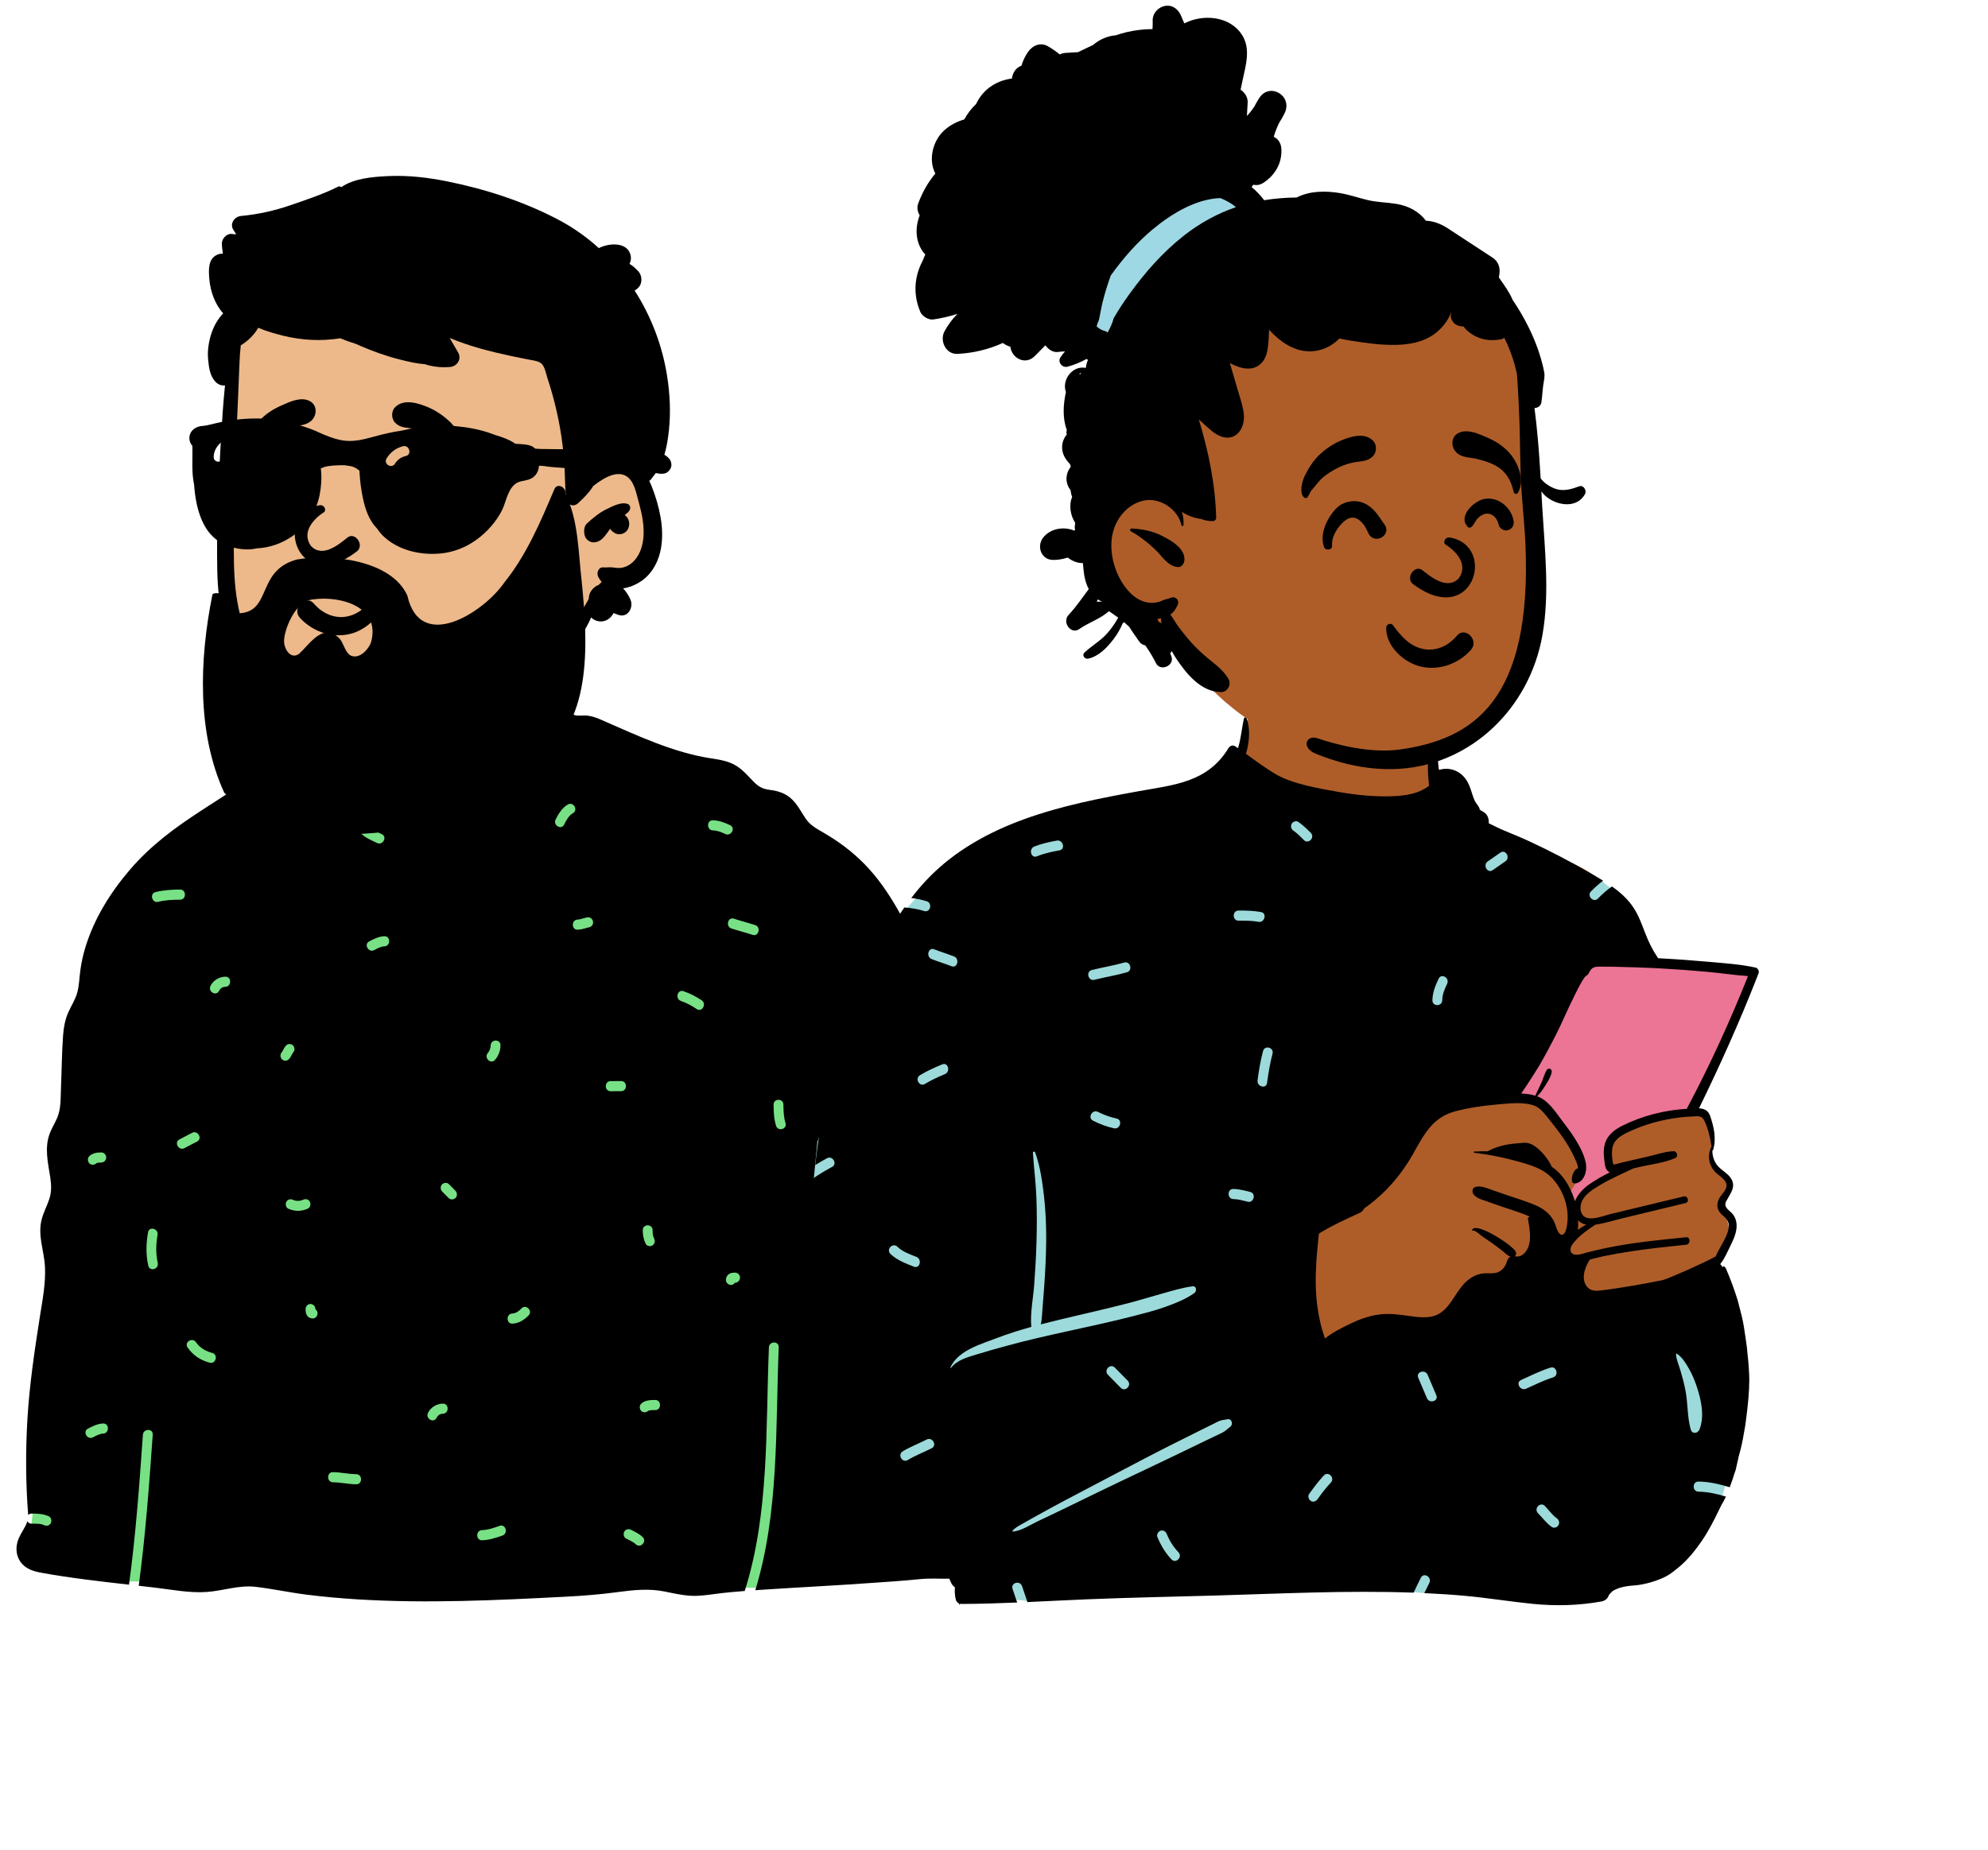 <svg width="490" height="456" viewBox="0 0 490 456" fill="none" xmlns="http://www.w3.org/2000/svg">
<path fill-rule="evenodd" clip-rule="evenodd" d="M72.09 188.64C77.672 184.396 80.407 177.494 82.493 176.307C84.028 175.435 83.958 169.487 87.031 167.36C91.155 164.506 104.344 162.313 109.145 161.887C113.754 161.478 121.779 162.214 126.117 163.922C133.351 166.77 136.267 172.279 139.494 179.38C139.494 179.38 68.255 191.555 72.09 188.64Z" fill="#EDB98A"/>
<path fill-rule="evenodd" clip-rule="evenodd" d="M176.776 192.825L62.752 193.617L23.536 230.033L7.073 382.065L32.045 389.879L186.015 391.458L233.999 377.131L236.264 271.368L176.776 192.825Z" fill="#78E185"/>
<path fill-rule="evenodd" clip-rule="evenodd" d="M22.914 354.357C23.706 353.943 24.53 353.471 25.437 353.432C26.995 353.365 26.98 350.87 25.42 350.937C24.06 350.996 22.869 351.588 21.676 352.211C20.284 352.939 21.528 355.082 22.914 354.357ZM24.956 284.114C23.893 284.122 22.822 284.268 22.011 285.039C21.529 285.497 21.573 286.346 22.023 286.803C22.505 287.291 23.257 287.248 23.737 286.791C23.581 286.94 23.736 286.792 23.793 286.759C23.806 286.752 23.814 286.746 23.818 286.743C23.83 286.74 23.842 286.737 23.861 286.732C23.988 286.698 24.113 286.665 24.241 286.64C24.243 286.647 24.511 286.62 24.574 286.617C24.707 286.611 24.84 286.61 24.973 286.609C25.631 286.604 26.181 286.03 26.176 285.353C26.172 284.679 25.611 284.109 24.956 284.114ZM36.546 312.02C36.904 313.585 39.236 312.901 38.879 311.34C38.359 309.071 38.435 306.742 38.831 304.459C39.103 302.885 36.763 302.234 36.489 303.812C36.014 306.551 35.923 309.297 36.546 312.02ZM38.985 222.335C40.786 221.881 42.572 221.817 44.418 221.803C45.98 221.792 45.96 219.297 44.401 219.308C42.341 219.323 40.332 219.428 38.324 219.934C36.807 220.316 37.471 222.716 38.985 222.335ZM45.455 283.063C46.498 282.517 47.542 281.97 48.585 281.424C49.977 280.696 48.733 278.553 47.346 279.278L44.217 280.917C42.825 281.646 44.069 283.788 45.455 283.063ZM46.232 332.191C47.574 334.152 49.449 335.363 51.694 335.959C53.209 336.362 53.832 333.95 52.322 333.549C50.717 333.123 49.288 332.337 48.316 330.917C47.423 329.611 45.332 330.875 46.232 332.191ZM53.997 244.292C54.351 243.599 54.89 243.303 55.561 243.283C57.121 243.235 57.104 240.74 55.544 240.788C54.014 240.834 52.617 241.635 51.895 243.048C51.169 244.47 53.271 245.714 53.997 244.292ZM69.488 261.144C69.925 261.628 70.768 261.61 71.201 261.132C71.467 260.839 71.689 260.513 71.864 260.156C71.93 260.021 71.993 259.883 72.066 259.751C72.098 259.692 72.135 259.634 72.172 259.578C72.184 259.566 72.211 259.538 72.238 259.508C72.7 258.998 72.683 258.25 72.225 257.744C71.787 257.26 70.945 257.278 70.511 257.756C70.246 258.048 70.023 258.374 69.849 258.732C69.783 258.867 69.72 259.005 69.647 259.137C69.614 259.196 69.578 259.254 69.541 259.31C69.528 259.322 69.502 259.35 69.475 259.38C69.013 259.89 69.03 260.638 69.488 261.144ZM71.036 297.975C72.62 298.707 74.351 298.695 75.924 297.941C76.52 297.655 76.655 296.766 76.347 296.231C75.989 295.612 75.278 295.511 74.686 295.795C73.972 296.137 72.961 296.144 72.244 295.812C71.645 295.535 70.942 295.64 70.589 296.271C70.286 296.813 70.439 297.699 71.036 297.975ZM75.522 324.021C75.798 324.68 76.386 325.027 77.071 325.049C77.75 325.071 78.25 324.448 78.274 323.794C78.29 323.371 78.065 323.011 77.744 322.789C77.744 322.766 77.743 322.743 77.743 322.719C77.738 322.02 77.18 321.506 76.522 321.48C75.868 321.455 75.314 322.084 75.319 322.736C75.323 323.177 75.352 323.613 75.522 324.021ZM82.064 365.434C83.998 365.453 85.891 365.914 87.826 365.933C89.389 365.948 89.367 363.453 87.808 363.438C85.874 363.419 83.981 362.958 82.046 362.939C80.483 362.924 80.505 365.419 82.064 365.434ZM88.996 205.499C90.136 206.602 91.538 207.139 92.922 207.823C94.324 208.516 95.537 206.355 94.131 205.66C92.958 205.081 91.662 204.656 90.697 203.724C89.56 202.623 87.856 204.398 88.996 205.499ZM92.235 234.235C93.026 233.821 93.851 233.349 94.758 233.31C96.316 233.243 96.3 230.748 94.74 230.815C93.38 230.873 92.19 231.466 90.997 232.089C89.604 232.817 90.848 234.959 92.235 234.235ZM107.606 349.549C107.96 348.855 108.499 348.559 109.17 348.539C110.73 348.492 110.713 345.997 109.153 346.044C107.623 346.091 106.226 346.891 105.504 348.304C104.779 349.726 106.88 350.97 107.606 349.549ZM112.276 295.338C112.755 294.879 112.715 294.032 112.263 293.574C111.736 293.038 111.209 292.503 110.681 291.968C110.199 291.478 109.448 291.519 108.968 291.98C108.489 292.439 108.528 293.285 108.98 293.744C109.508 294.279 110.034 294.814 110.562 295.349C111.044 295.839 111.795 295.798 112.276 295.338ZM118.811 379.73C120.559 379.675 122.195 379.148 123.837 378.572C125.309 378.057 124.656 375.652 123.176 376.171C121.748 376.671 120.315 377.188 118.794 377.235C117.234 377.283 117.251 379.778 118.811 379.73ZM126.293 326.324C127.873 326.268 129.177 325.431 130.277 324.314C131.39 323.185 129.662 321.434 128.551 322.562C127.922 323.201 127.194 323.797 126.276 323.829C124.717 323.885 124.733 326.38 126.293 326.324ZM120.94 257.749C120.926 258.413 120.658 259.127 120.261 259.566C119.198 260.741 120.922 262.495 121.987 261.318C122.865 260.347 123.336 259.052 123.364 257.732C123.398 256.123 120.974 256.147 120.94 257.749ZM139.05 203.283C139.55 202.257 140.206 201.053 141.213 200.482C142.581 199.705 141.341 197.56 139.975 198.336C138.606 199.113 137.633 200.633 136.948 202.038C136.249 203.471 138.35 204.718 139.05 203.283ZM142.372 229.207C142.934 229.186 143.491 229.083 144.033 228.928C144.264 228.862 144.492 228.786 144.724 228.719C144.823 228.691 145.245 228.634 144.986 228.65C145.642 228.609 146.194 228.099 146.189 227.394C146.184 226.745 145.623 226.114 144.968 226.155C144.069 226.211 143.254 226.679 142.355 226.712C140.796 226.768 140.812 229.263 142.372 229.207ZM150.502 269.03L153.119 269.012C154.681 269.001 154.661 266.506 153.102 266.517L150.484 266.535C148.922 266.546 148.942 269.041 150.502 269.03ZM154.321 379.312C155.117 379.716 156.056 380.097 156.703 380.718C157.844 381.813 159.548 380.039 158.405 378.942C157.58 378.151 156.53 377.656 155.529 377.15C154.939 376.852 154.218 376.993 153.874 377.609C153.563 378.166 153.733 379.015 154.321 379.312ZM159.951 347.749C160.052 347.719 160.159 347.698 160.262 347.683C160.673 347.623 161.105 347.64 161.518 347.637C163.081 347.625 163.061 345.13 161.501 345.142C160.272 345.151 158.993 345.178 158.033 346.07C157.545 346.523 157.599 347.381 158.045 347.834C158.53 348.327 159.274 348.274 159.759 347.822C159.708 347.87 159.884 347.769 159.951 347.749ZM161.224 305.342C160.867 304.597 160.858 304.11 160.852 303.28C160.839 301.672 158.416 301.691 158.428 303.297C158.437 304.502 158.618 305.528 159.14 306.616C159.431 307.223 160.272 307.376 160.801 307.052C161.394 306.69 161.513 305.946 161.224 305.342ZM167.826 246.77C169.235 247.252 170.494 247.94 171.738 248.773C173.051 249.651 174.249 247.481 172.947 246.61C171.527 245.66 170.061 244.91 168.453 244.359C166.967 243.851 166.353 246.266 167.826 246.77ZM175.709 204.724C176.753 204.746 177.834 205.151 178.768 205.61C180.172 206.3 181.384 204.139 179.976 203.447C178.642 202.792 177.184 202.261 175.691 202.229C174.128 202.194 174.152 204.69 175.709 204.724ZM180.152 316.789C180.563 316.805 180.912 316.574 181.128 316.243C181.15 316.243 181.173 316.243 181.195 316.242C181.874 316.237 182.373 315.663 182.398 314.986C182.423 314.313 181.812 313.743 181.178 313.747C180.75 313.751 180.326 313.781 179.929 313.956C179.289 314.239 178.952 314.844 178.931 315.549C178.91 316.248 179.516 316.764 180.152 316.789ZM185.513 230.479C187.005 230.97 187.62 228.555 186.14 228.069C184.404 227.498 182.63 227.059 180.894 226.489C179.402 225.998 178.787 228.413 180.266 228.899C182.002 229.47 183.776 229.908 185.513 230.479ZM191.275 277.532C191.748 279.06 194.082 278.386 193.608 276.853C193.151 275.372 193.108 273.879 193.096 272.337C193.084 270.729 190.661 270.749 190.673 272.354C190.686 274.109 190.755 275.847 191.275 277.532ZM207.872 333.822C207.964 334.442 208.446 334.886 209.073 334.911C209.711 334.936 210.303 334.308 210.276 333.655C210.223 332.4 209.221 331.383 208.001 331.346C207.322 331.325 206.822 331.946 206.798 332.602C206.774 333.239 207.295 333.733 207.872 333.822ZM215.574 262.067C216.858 262.498 218.229 262.907 219.24 263.876C220.382 264.971 222.086 263.197 220.942 262.1C219.609 260.823 217.902 260.228 216.202 259.657C214.713 259.157 214.099 261.571 215.574 262.067ZM221.469 310.495C221.825 311.111 222.539 311.218 223.13 310.931C223.922 310.545 224.8 310.551 225.657 310.544C227.219 310.532 227.199 308.037 225.639 308.049C224.317 308.06 223.098 308.197 221.891 308.785C221.297 309.074 221.158 309.957 221.469 310.495ZM225.018 369.291C225.697 369.312 226.197 368.691 226.221 368.036C226.244 367.398 225.724 366.904 225.147 366.815C225.054 366.195 224.572 365.75 223.946 365.726C223.308 365.701 222.715 366.329 222.743 366.982C222.796 368.237 223.797 369.254 225.018 369.291ZM4.276 380.258C4.677 378.73 5.611 377.492 6.313 376.115C6.549 375.651 6.63 375.362 6.757 375.023C6.935 375.384 7.278 375.654 7.791 375.65C8.775 375.644 9.926 375.571 10.847 375.998C11.446 376.275 12.149 376.17 12.502 375.539C12.805 374.996 12.652 374.112 12.055 373.835C10.697 373.206 9.242 373.146 7.774 373.155C7.411 373.158 7.138 373.297 6.945 373.505C6.329 365.6 6.288 357.686 6.764 349.767C7.271 341.306 8.517 333.007 9.822 324.649C10.454 320.597 11.283 316.502 11.088 312.381C10.893 308.287 9.161 304.482 10.341 300.366C10.814 298.716 11.634 297.201 12.162 295.569C12.728 293.813 12.665 292.082 12.389 290.269C11.821 286.577 10.896 282.932 12.31 279.313C12.935 277.709 13.955 276.274 14.44 274.617C15.044 272.558 14.943 270.285 15.032 268.154C15.211 263.855 15.235 259.529 15.551 255.239C15.692 253.317 16.016 251.493 16.77 249.726C17.495 248.024 18.577 246.473 19.053 244.67C19.525 242.895 19.555 241.027 19.802 239.213C20.062 237.296 20.476 235.407 21.039 233.563C23.213 226.424 27.243 219.997 32.019 214.415C37.095 208.482 43.181 203.999 49.645 199.815C53.044 197.616 56.442 195.416 59.839 193.216C59.914 193.624 60.17 193.997 60.657 194.161C61.941 194.592 63.312 195.001 64.323 195.97C65.465 197.064 67.169 195.291 66.025 194.194C64.831 193.05 63.336 192.454 61.816 191.931C63.364 190.912 64.927 189.857 66.678 189.262C68.21 188.74 70.479 189.17 71.717 188.001C72.689 187.081 72.986 185.385 73.353 184.141C73.812 182.597 74.207 180.97 74.793 179.469C75.192 178.443 75.776 177.456 76.516 176.659C76.834 175.36 77.426 174.17 78.481 173.443C81.243 171.533 84.664 173.387 85.904 176.073C86.913 176.063 87.978 176.283 88.96 176.339C90.978 176.456 92.999 176.501 95.02 176.481C98.974 176.441 102.929 176.148 106.845 175.581C113.849 174.566 120.637 172.57 127.519 171.003C127.558 170.909 127.602 170.815 127.656 170.721C129.123 168.148 132.825 168.555 135.162 169.509C136.164 169.917 137.186 170.434 137.765 171.403C138.374 171.82 138.902 172.327 139.254 172.864C139.983 173.973 140.556 176.214 142.021 176.391C142.985 176.506 143.962 176.309 144.942 176.446C146.167 176.612 147.267 177.047 148.4 177.545C157.031 181.33 165.956 185.544 175.304 186.97C177.496 187.304 179.729 187.65 181.64 188.9C183.192 189.915 184.396 191.317 185.68 192.646C186.932 193.941 187.96 194.51 189.734 194.732C191.887 195.001 193.754 195.599 195.338 197.197C196.653 198.526 197.516 200.229 198.551 201.775C199.604 203.352 201.14 204.234 202.734 205.143C206.503 207.293 210.017 209.898 213.084 213.03C219.544 219.634 223.487 228.152 227.459 236.452C231.754 245.429 235.774 254.517 238.586 264.116C241.342 273.54 243.009 283.244 243.816 293.044C244.666 303.326 244.847 313.655 245.567 323.945C245.927 329.085 246.208 334.232 246.492 339.376C246.77 344.458 247.16 349.548 247.138 354.638C247.097 364.478 245.254 374.362 241.976 383.597C241.159 385.895 240.25 388.163 239.281 390.396C238.431 392.358 235.476 392.16 234.537 390.429C234.322 390.031 234.152 389.621 234.01 389.204C231.586 389.243 229.137 389.066 226.73 389.314C222.479 389.752 218.219 390.009 213.955 390.31C205.518 390.908 197.065 391.326 188.624 391.88C187.806 391.934 186.987 391.988 186.168 392.044C192.052 372.831 191.128 352.11 191.941 332.166C192.007 330.558 189.583 330.584 189.518 332.183C188.701 352.213 189.659 372.986 183.563 392.232C181.147 392.417 178.734 392.639 176.331 392.957C174.388 393.211 172.436 393.508 170.472 393.422C168.244 393.328 166.065 392.82 163.89 392.379C159.936 391.58 156.137 391.981 152.178 392.517C147.943 393.092 143.691 393.424 139.427 393.644C122.351 394.533 105.16 395.354 88.077 394.297C83.942 394.042 79.816 393.671 75.707 393.157C71.474 392.628 67.284 391.719 63.054 391.215C58.885 390.72 55.065 392.184 50.95 392.478C46.753 392.778 42.435 391.907 38.272 391.418C36.913 391.258 35.554 391.103 34.194 390.949C35.858 378.595 36.766 366.153 37.646 353.716C37.759 352.112 35.334 352.143 35.222 353.733C34.349 366.073 33.462 378.422 31.801 390.679C24.592 389.866 17.376 389.043 10.239 387.749C8.206 387.382 6.184 386.776 4.957 384.919C4.047 383.544 3.854 381.852 4.276 380.258Z" fill="black"/>
<path fill-rule="evenodd" clip-rule="evenodd" d="M57.149 118.182C57.758 112.279 56.831 99.955 56.769 99.206C56.379 94.473 58.401 75.758 62.479 77.453C69.261 71.835 78.338 70.542 86.829 69.896C104.466 68.552 123.258 71.224 136.969 83.379C143.751 89.694 150.376 98.901 149.915 108.539C156.101 117.629 164.819 130.095 157.265 140.824C154.696 144.253 150.584 145.552 147.344 148.158C140.83 153.654 136.774 161.506 130.198 166.971C112.788 183.336 83.058 186.935 65.713 168.58C52.307 155.292 54.321 135.26 56.544 118.186C58.039 106.708 55.959 129.699 57.149 118.182Z" fill="#EDB98A"/>
<path fill-rule="evenodd" clip-rule="evenodd" d="M110.228 44.717C105.502 43.767 100.652 43.19 95.834 43.407L95.462 43.424C91.837 43.599 87.247 43.962 84.099 46.159C83.916 45.972 83.622 45.877 83.358 46.01C79.612 47.886 75.486 49.253 71.537 50.611C67.607 51.961 63.525 52.863 59.398 53.244C57.846 53.387 56.528 55.127 57.523 56.672C57.759 57.041 57.99 57.413 58.219 57.786C57.839 57.747 57.459 57.708 57.079 57.671C55.829 57.55 54.59 58.934 54.673 60.189C54.725 60.978 54.813 61.757 54.94 62.527C54.464 62.52 53.992 62.597 53.536 62.799C51.228 63.824 51.409 66.666 51.597 68.829C51.858 71.83 52.969 75.002 55.006 77.236C53.508 78.863 52.453 80.802 51.832 83.1C51.381 84.777 51.136 86.563 51.275 88.305L51.319 88.827C51.489 90.718 51.816 92.81 53.145 94.162C53.827 94.859 54.663 95.109 55.458 95.022C55.008 99.385 54.73 103.772 54.47 108.144L54.348 110.233C53.771 120.335 53.355 130.503 53.552 140.616C53.736 150.068 55.611 159.23 61.284 166.866C66.451 173.82 73.836 178.921 82.164 180.821C86.651 181.847 91.226 181.89 95.756 181.185C97.952 180.843 100.162 180.325 102.242 179.519C104.546 178.623 106.196 177.317 107.737 175.367C108.465 174.442 108.098 172.486 106.636 172.68C104.424 172.972 102.406 173.32 100.289 174.01L99.986 174.111C97.877 174.824 95.692 175.36 93.484 175.597C88.961 176.08 84.362 175.657 80.017 174.271C72.942 172.012 66.826 166.912 62.884 160.477C58.206 152.85 57.622 144.159 57.628 135.352C57.632 125.687 57.87 116.015 58.3 106.358L58.374 104.748C58.602 99.778 58.822 94.806 59.011 89.833C59.069 88.273 59.164 86.701 59.344 85.143C61.081 84.077 62.634 82.613 63.64 80.812C65.693 81.671 67.85 82.287 69.834 82.775C74.43 83.907 79.194 84.156 83.859 83.395C85.122 83.923 86.41 84.386 87.717 84.783C88.07 84.942 88.424 85.098 88.777 85.251C91.931 86.617 95.129 87.77 98.454 88.608L99.271 88.812C101.021 89.244 102.921 89.668 104.781 89.793C105.088 89.912 105.418 90.013 105.778 90.101C107.474 90.513 109.232 90.635 110.966 90.473C112.655 90.315 113.864 88.544 112.922 86.901C112.233 85.702 111.538 84.506 110.838 83.313C113.254 84.332 115.748 85.175 118.263 85.888C120.801 86.606 123.375 87.209 125.952 87.762C127.33 88.055 128.713 88.313 130.088 88.606C131.072 88.815 132.581 88.916 133.387 89.578C134.278 90.305 134.541 92.012 134.884 93.064C135.335 94.43 135.759 95.803 136.146 97.191C136.918 99.961 137.554 102.773 138.052 105.614C138.549 108.458 138.89 111.331 139.088 114.214C139.286 117.095 139.228 119.996 139.535 122.863C139.7 124.384 141.289 125.155 142.452 124.084C142.588 123.958 142.726 123.831 142.862 123.703L143.065 123.509C144.059 122.566 145.023 121.568 145.816 120.446C145.96 120.239 146.097 120.023 146.226 119.804C146.247 119.803 146.265 119.797 146.286 119.781L146.507 119.607C148.939 117.713 153.007 115.237 155.413 118.339C156.179 119.328 156.577 120.59 156.908 121.809L157.49 123.989C157.866 125.412 158.221 126.844 158.433 128.302C158.912 131.567 158.709 135.336 156.547 137.97C155.683 139.024 154.488 139.781 153.151 139.987C152.404 140.098 151.666 139.972 150.924 139.881C150.171 139.789 149.447 139.95 148.693 139.881C147.495 139.767 146.982 141.249 147.436 142.175C147.682 142.673 147.969 143.101 148.295 143.464C148.037 143.696 147.79 143.948 147.553 144.211C146.847 144.45 146.216 144.957 145.746 145.624C145.366 146.163 145.171 146.748 145.141 147.362C145.1 147.515 145.065 147.672 145.033 147.831L144.392 148.921C144.251 149.16 144.11 149.397 143.969 149.628C142.337 152.322 140.52 154.605 138.259 156.76C136.081 158.834 133.715 160.693 131.671 162.916L131.43 163.179C129.525 165.279 127.519 167.819 128.292 170.848C128.491 171.627 129.55 172.181 130.235 171.649C132.44 169.937 133.537 167.241 135.403 165.17C137.323 163.035 139.453 161.115 141.379 158.987C143.201 156.979 144.633 154.707 145.707 152.211C146.146 152.704 146.783 153.052 147.664 153.183C149.177 153.407 150.58 152.483 151.229 151.128C151.654 151.319 152.087 151.49 152.524 151.624C154.821 152.332 156.244 149.693 155.366 147.756C154.897 146.718 154.313 145.817 153.591 145.061C155.829 144.728 158.1 143.517 159.562 142.016C163.23 138.245 163.699 132.613 162.833 127.613C162.373 124.962 161.593 122.282 160.587 119.797C160.412 119.365 160.224 118.93 160.019 118.501C160.131 118.497 160.245 118.446 160.317 118.349C160.979 117.403 161.786 116.627 162.275 115.569C162.725 114.599 163.226 113.616 163.579 112.607C164.305 110.54 164.651 108.211 164.878 106.029C165.346 101.563 165.122 97.13 164.429 92.7C163.249 85.154 160.475 77.945 156.419 71.63C156.637 71.51 156.845 71.366 157.039 71.195L157.135 71.108L157.29 70.961C158.428 69.884 158.315 67.882 157.262 66.807L156.929 66.468C156.507 66.042 156.144 65.704 155.465 65.242C155.365 65.174 155.263 65.11 155.159 65.05C155.508 64.374 155.626 63.584 155.373 62.716C154.493 59.692 150.268 59.829 147.598 61.169C144.615 58.461 141.313 56.115 137.737 54.222C129.222 49.715 119.608 46.598 110.228 44.717ZM154.634 124.218C153.046 123.695 150.95 124.829 149.531 125.513C147.732 126.38 146.205 127.654 144.726 128.999C143.99 129.671 143.865 130.764 144.056 131.695C144.075 131.788 144.093 131.885 144.116 131.982C144.319 132.975 145.401 133.75 146.353 133.716C148.345 133.646 149.281 131.865 150.399 130.354C150.533 130.596 150.701 130.819 150.908 130.986L151.048 131.098C151.519 131.462 152.037 131.752 152.655 131.719C153.093 131.695 153.512 131.576 153.898 131.365C154.862 130.831 155.279 129.537 155.009 128.488C154.841 127.828 154.462 127.313 153.97 126.957L154.152 126.827C154.54 126.544 154.895 126.246 155.169 125.808L155.231 125.704L155.207 125.704C155.506 125.166 155.304 124.437 154.634 124.218Z" fill="black"/>
<path fill-rule="evenodd" clip-rule="evenodd" d="M80.024 156.121C82.26 156.771 84.656 156.814 86.927 156.111C88.986 155.473 91.095 154.087 92.601 152.261C93.939 150.639 94.799 148.673 94.75 146.582C94.744 146.343 94.66 146.144 94.531 145.99C94.393 145.825 94.2 145.712 93.994 145.663C93.782 145.614 93.559 145.634 93.369 145.724C93.197 145.806 93.051 145.944 92.96 146.144C92.728 146.461 92.498 146.774 92.267 147.078C90.407 149.476 88.602 151.271 85.785 151.93C84.256 152.288 82.726 152.145 81.319 151.625C79.814 151.069 78.449 150.082 77.376 148.814C76.891 148.241 76.322 148.01 75.767 148.01C75.138 148.01 74.519 148.315 74.054 148.799C73.597 149.275 73.293 149.919 73.269 150.592C73.249 151.181 73.44 151.796 73.941 152.342C75.591 154.141 77.723 155.452 80.024 156.121ZM79.885 126.247C77.607 127.694 74.145 131.056 76.63 134.588C79.549 137.697 83.695 134.08 85.74 132.443C87.637 131.173 89.8 134.392 88.042 135.873C73.269 147.295 67.098 126.71 78.716 124.572C79.996 124.336 80.482 125.8 79.885 126.247ZM101.243 119.799C101.975 119.31 102.838 119.138 103.8 119.58C104.552 119.926 105.874 121.086 106.799 122.616C107.432 123.663 107.884 124.894 107.8 126.179C107.781 126.477 107.89 126.697 108.06 126.858C108.194 126.986 108.387 127.079 108.614 127.107C108.806 127.13 109.021 127.106 109.196 127.049C109.528 126.94 109.702 126.716 109.767 126.534C110.395 124.78 110.106 122.829 109.376 121.072C108.391 118.7 106.619 116.721 105.462 116.086C103.483 115.001 101.157 114.966 99.19 116.1C97.516 117.065 96.476 118.611 95.442 120.187C95.222 120.522 95.004 120.855 94.778 121.181C94.326 121.836 94.285 122.483 94.466 123.036C94.666 123.648 95.169 124.163 95.796 124.43C96.375 124.676 97.045 124.707 97.637 124.445C98.136 124.224 98.593 123.797 98.879 123.076C99.361 121.86 100.168 120.518 101.243 119.799ZM63.916 122.755C64.422 123.021 64.816 123.1 65.374 122.924C65.682 122.826 65.986 122.641 66.224 122.393C66.459 122.148 66.627 121.843 66.692 121.506C66.849 120.675 67.285 119.895 67.911 119.384C68.445 118.947 69.122 118.713 69.875 118.837C70.689 118.971 71.466 119.502 72.003 120.13C72.183 120.34 72.324 120.579 72.466 120.817C72.732 121.261 72.99 121.674 73.354 122C73.492 122.123 73.7 122.208 73.9 122.207C73.981 122.206 74.064 122.192 74.142 122.166C74.945 121.326 75.096 120.691 75.066 120.063C75.034 119.404 74.777 118.739 74.365 118.119C73.398 116.666 71.573 115.481 70.346 115.218C68.664 114.859 67.001 115.316 65.671 116.29C64.302 117.293 63.294 118.842 62.988 120.581C62.915 121 62.95 121.452 63.108 121.842C63.262 122.224 63.528 122.55 63.916 122.755ZM97.433 104.258C98.447 105.261 99.64 105.409 100.847 105.54C101.518 105.614 102.054 105.673 102.581 105.791C104.03 106.118 105.464 106.614 106.774 107.334C108.144 108.087 109.637 108.996 110.714 110.167C110.971 110.446 111.212 110.738 111.454 111.031C111.675 111.298 111.888 111.556 112.112 111.804C112.369 112.088 112.614 112.387 112.857 112.685C113.008 112.937 113.037 112.999 113.068 113.063C113.114 113.16 113.167 113.269 113.228 113.385C113.311 113.544 113.409 113.719 113.511 113.877C113.68 114.166 113.771 114.245 113.849 114.28C113.979 114.338 114.101 114.367 114.22 114.35C114.331 114.334 114.436 114.279 114.538 114.188C115.053 113.734 115.2 112.995 115.179 112.212C115.147 111.023 114.712 109.709 114.313 108.903C113.387 107.029 112.107 105.083 110.574 103.69C108.825 102.1 106.916 100.9 104.726 100.08C103.365 99.57 101.791 99.104 100.313 99.174C99.249 99.225 98.235 99.558 97.402 100.377C96.89 100.879 96.648 101.591 96.653 102.301C96.658 103.024 96.92 103.751 97.433 104.258ZM61.805 113.757C61.87 113.865 61.959 113.939 62.058 113.983C62.162 114.029 62.277 114.042 62.388 114.022C62.498 114.002 62.603 113.949 62.685 113.87C62.765 113.794 62.825 113.694 62.851 113.571C63.499 110.543 64.782 108.284 67.543 106.814C68.902 106.091 70.467 105.627 71.948 105.255C72.379 105.147 72.834 105.076 73.293 105.003C74.73 104.777 76.177 104.52 77.106 103.316C77.666 102.591 77.897 101.668 77.757 100.825C77.625 100.032 77.169 99.308 76.347 98.877C74.3 97.806 71.772 98.888 69.719 99.81C69.567 99.879 69.417 99.946 69.271 100.01C67.263 100.9 65.434 102.068 63.935 103.73C62.746 105.049 61.649 106.995 61.216 108.991C60.855 110.652 60.955 112.344 61.805 113.757Z" fill="black"/>
<path fill-rule="evenodd" clip-rule="evenodd" d="M73.711 161.202C76.514 158.595 79.641 153.371 83.723 157.459C84.734 158.615 85.158 161.219 86.694 161.72C88.735 162.386 90.737 160.155 91.419 158.447C94.192 148.966 82.439 146.453 75.764 148.028C72.508 149.431 70.141 155.005 70.016 157.906C69.936 159.856 71.558 162.711 73.711 161.202ZM52.324 146.767C52.35 146.641 52.388 146.528 52.434 146.424C53.678 145.93 54.669 146.418 55.285 147.339C55.267 147.569 55.202 147.802 55.161 148.031C55.639 149.048 56.073 150.309 56.717 151.187C56.843 151.196 56.974 151.181 57.099 151.143C67.684 152.206 62.441 140.85 73.15 137.946C81.433 136.48 96.433 137.99 100.407 146.848C103.591 161.018 119.21 151.02 124.31 143.604C129.759 136.848 133.256 128.615 136.627 120.627C137.34 118.936 139.608 120.126 139.373 121.745C142.586 128.263 142.535 136.119 143.369 143.279C144.803 157.563 146.242 177.6 133.4 186.418C116.726 206.094 74.796 213.287 55.282 195.451C48.467 180.643 49.168 162.516 52.324 146.767Z" fill="black"/>
<path fill-rule="evenodd" clip-rule="evenodd" d="M63.063 103.17C55.952 103.22 51.905 104.822 50.418 104.955L50.374 104.959C49.755 105.004 49.201 105.061 48.62 105.296C46.486 106.16 46.153 108.473 47.412 109.921C47.521 112.934 47.16 116.458 47.842 119.477C48.745 132.218 54.584 134.328 57.899 135.09C59.564 135.473 61.535 135.616 63.297 135.188C66.307 135.051 69.278 134.06 71.813 132.353C75.344 129.973 77.954 126.335 78.779 122.033C79.17 119.982 79.345 117.849 79.11 115.769L79.075 115.483C80.224 114.907 81.56 114.79 82.937 114.73C83.595 114.702 84.243 114.676 84.873 114.7C85.49 114.767 86.099 114.857 86.71 114.981C87.378 115.183 88.01 115.52 88.595 116.058L88.64 116.847C88.763 118.819 89.028 120.796 89.43 122.729C90.023 125.581 90.963 128.302 92.939 130.314C93.61 131.33 94.438 132.236 95.441 133.018C99.085 135.865 104.015 136.885 108.531 136.457C117.698 135.587 122.948 128.055 124.148 124.843L124.219 124.648C125.085 122.26 125.767 119.165 128.553 118.634L129.145 118.52C130.416 118.265 131.588 117.914 132.326 116.631C132.649 116.071 132.813 115.445 132.85 114.809C133.286 114.84 133.721 114.87 134.154 114.899C137.616 115.627 158.351 116.121 160.006 116.11C160.006 116.11 163.196 117.466 164.532 116.389C165.457 115.64 165.757 114.648 165.237 113.531C164.452 111.849 160.878 110.859 159.292 110.549C159.292 110.549 133.734 110.945 131.892 110.599C130.745 109.399 128.71 109.578 127.008 109.399C125.592 108.375 123.617 107.696 122.057 107.244C121.739 107.122 121.425 107.005 121.118 106.894C118.258 105.868 115.289 105.335 112.276 105.058C109.169 104.776 106.056 104.935 102.972 105.392C101.673 105.582 100.386 105.826 99.109 106.142C96.82 106.469 94.546 106.997 92.258 107.62L91.8 107.746C89.391 108.415 86.915 108.995 84.413 108.571C82.377 108.228 80.415 107.436 78.534 106.577L78.289 106.465C74.152 104.556 67.702 103.138 63.063 103.17ZM99.383 110.005C100.902 109.65 101.569 112.06 100.045 112.416C98.966 112.668 98.054 113.235 97.442 114.19L97.377 114.294C96.556 115.66 94.447 114.419 95.274 113.044C96.204 111.497 97.659 110.407 99.383 110.005ZM54.811 108.817C55.345 108.424 56.159 108.707 56.474 109.255C56.821 109.858 56.601 110.533 56.101 110.932L56.05 110.971C55.592 111.309 55.147 111.911 55.095 112.526L55.091 112.602C55.042 114.21 52.616 114.235 52.665 112.619C52.713 111.039 53.593 109.713 54.811 108.817Z" fill="black"/>
<path fill-rule="evenodd" clip-rule="evenodd" d="M403.995 235.308C401.281 224.785 398.822 220.333 394.105 216.702C389.694 213.305 383.269 210.472 373.909 208.434C364.162 206.75 363.85 201.545 361.351 193.194C360.622 190.683 357.089 190.038 355.579 191.862C355.362 191.625 355.137 191.408 354.904 191.212C355.103 190.011 353.382 186.584 353.43 185.436C353.939 173.452 350.09 167.463 340.572 165.293C338.502 164.82 324.463 164.632 322.452 165.219C313.66 167.787 305.044 175.805 306.438 185.383C303.698 189.121 301.008 191.41 296.75 192.638C290.113 193.552 294.123 290.393 306.064 348.345C311.187 373.21 429.264 330.008 423.828 317.575C424.571 315.284 423.171 312.781 423.779 310.417C424.218 308.705 425.369 307.991 425.94 306.295C426.742 303.909 425.829 300.722 424.89 298.299C424.504 297.091 425.568 295.781 425.858 294.543C427.232 288.707 423.996 289.243 421.634 285.364C421.669 285.352 422.257 282.567 422.254 282.581C422.598 280.593 421.685 278.056 420.892 276.404C420.356 275.288 419.22 274.595 418.097 274.731C419.201 270.769 420.61 267.468 422.123 263.647C424.799 256.912 427.339 249.868 431.206 243.762C432.789 241.262 431.48 238.981 428.889 238.829C420.499 238.339 412.197 237.154 403.995 235.308Z" fill="#AE5D29"/>
<path fill-rule="evenodd" clip-rule="evenodd" d="M390.911 236.213L372.001 269.687C372.001 269.687 376.545 270.122 378.389 271.018C380.233 271.913 388.747 282.895 388.747 282.895L390.13 288.965L386.988 293.888L388.248 296.957C388.248 296.957 389.117 294.866 391.307 293.232C393.496 291.599 398.331 288.908 398.331 288.908C398.331 288.908 396.712 288.031 396.704 286.989C396.697 285.946 395.246 281.508 398.267 279.807C401.289 278.106 416.937 274.065 416.937 274.065L432.583 239.465L390.911 236.213Z" fill="#EC7495"/>
<path fill-rule="evenodd" clip-rule="evenodd" d="M305.218 192.805L366.073 203.362L394.105 216.702L398.691 220.286L372.001 269.687L330.316 277.815L319.88 306.318L322.273 338.348L390.117 329.544L419.382 325.758L426.466 354.32L425.303 366.098L423.536 372.079L351.065 392.76C351.065 392.76 314.065 389.328 307.51 389.373C300.956 389.419 252.935 394.665 252.935 394.665L241.807 393.519C241.807 393.519 217.022 367.004 213.14 357.533C209.259 348.062 200.607 290.385 200.607 290.385L201.454 281.508L222.317 225.064C222.317 225.064 225.137 222.392 228.684 217.851C232.231 213.309 305.218 192.805 305.218 192.805Z" fill="#9DDADB"/>
<path fill-rule="evenodd" clip-rule="evenodd" d="M415.786 273.362C410.295 273.687 404.806 275.07 399.854 277.539C397.828 278.551 395.996 280.005 395.473 282.379C395.209 283.591 395.284 284.841 395.438 286.063C395.554 286.988 395.589 288.17 396.375 288.791C396.509 288.896 396.652 288.976 396.801 289.035C394.974 289.899 393.236 290.934 391.692 291.999C390.281 292.972 388.834 294.467 388.191 296.146C388.135 295.956 388.08 295.779 388.024 295.611C386.885 292.226 385.148 289.459 382.43 287.609C382.115 286.459 378.783 281.522 375.722 281.73C372.369 281.956 369.674 282.228 366.652 283.836C365.546 283.819 364.443 283.842 363.353 283.899C363.165 283.907 363.176 284.169 363.355 284.189C364.24 284.299 365.126 284.42 366.012 284.564C368.117 284.896 370.216 285.321 372.271 285.852C374.736 286.49 377.285 287.13 379.592 288.259C384.067 290.452 386.868 296.246 386.336 301.308C386.248 302.138 385.954 304.648 384.834 304.396C383.887 304.185 383.497 302.157 383.162 301.408C382.263 299.418 380.661 298.126 378.743 297.256C376.491 296.233 374.083 295.548 371.751 294.748C370.43 294.292 369.109 293.836 367.785 293.384C366.43 292.917 365.141 292.267 363.704 292.611C362.836 292.82 362.744 293.887 363.236 294.495C363.984 295.422 365.089 295.689 366.161 296.065C367.576 296.56 368.989 297.056 370.401 297.551C372.584 298.316 374.871 298.958 377.001 299.897L376.935 300.054C376.762 300.005 376.56 300.184 376.596 300.402C376.928 302.418 377.386 304.748 376.909 306.772C376.533 308.378 375.178 310.162 373.4 309.703C373.677 309.439 373.777 308.986 373.586 308.57C372.872 307.028 363.62 300.985 362.815 303.259C362.788 303.34 362.873 303.398 362.94 303.386C363.639 303.231 364.82 304.451 365.383 304.837C366.195 305.393 367.02 305.936 367.824 306.508C368.704 307.132 369.563 307.787 370.401 308.464C371.059 308.996 371.557 309.55 372.31 309.817C371.918 310.013 371.608 310.373 371.478 310.833C371.147 312.03 370.5 313.048 369.367 313.583C368.18 314.14 366.836 313.803 365.582 313.946C363.875 314.135 362.39 314.982 361.153 316.185C358.556 318.716 357.275 323.154 353.627 324.368C351.447 325.091 349.02 324.661 346.806 324.356C344.335 324.014 341.927 323.747 339.443 324.139C337.064 324.514 334.819 325.378 332.651 326.428C330.618 327.412 328.372 328.526 326.573 329.985C326.192 328.806 325.809 327.639 325.515 326.434C324.823 323.585 324.439 320.681 324.331 317.75C324.23 314.96 324.362 312.155 324.576 309.375C324.681 307.986 324.854 306.603 324.959 305.215C324.987 304.865 325.045 304.491 325.088 304.116C328.304 302.132 331.686 300.605 335.096 299.035C335.105 299.032 335.114 299.025 335.123 299.022C335.229 298.971 335.332 298.924 335.438 298.877C335.434 298.87 335.431 298.864 335.425 298.858C335.814 298.609 336.085 298.279 336.246 297.91C341.152 294.511 345.24 289.889 348.275 284.509C349.547 282.255 350.77 279.917 352.441 277.938C354.22 275.826 356.341 274.564 358.972 273.897C362.048 273.115 365.22 272.637 368.375 272.356C370.098 272.204 372.023 271.972 373.902 271.969C375.21 271.969 376.492 272.075 377.671 272.401C379.416 272.882 380.443 274.238 381.547 275.608C382.601 276.923 383.649 278.242 384.635 279.613C385.567 280.913 386.45 282.258 387.217 283.668C387.677 284.513 388.104 285.384 388.465 286.282C388.591 286.6 388.758 286.96 388.836 287.29C388.914 287.623 388.777 287.977 389.14 287.975C387.641 288.007 386.671 291.863 388.161 291.762C390.256 291.622 391.291 289.028 390.865 286.737C390.104 282.648 386.113 277.731 385.323 276.689C383.577 274.387 381.772 271.381 378.995 270.324C378.956 270.309 378.913 270.294 378.874 270.281C379.674 269.49 380.304 268.544 380.906 267.582C381.526 266.592 382.267 265.458 382.465 264.287C382.59 263.541 381.687 263.123 381.265 263.777C380.65 264.733 380.358 265.939 379.902 266.987C379.437 268.05 378.868 269.055 378.421 270.128C377.325 269.79 376.143 269.639 374.939 269.595C376.443 267.47 379.007 263.372 379.316 262.846C380.735 260.41 382.084 257.899 383.373 255.386C384.765 252.663 385.955 249.829 387.287 247.075C388.043 245.514 388.804 243.94 389.645 242.424C389.935 241.905 390.247 241.385 390.601 240.911C390.67 240.818 390.757 240.739 390.839 240.651C390.932 240.597 391.029 240.537 391.083 240.506C391.571 240.213 391.74 239.538 392.082 239.108C392.629 238.415 393.277 238.329 394.107 238.314C395.876 238.283 397.652 238.342 399.418 238.38C402.015 238.437 404.609 238.525 407.204 238.647C407.989 238.685 408.771 238.724 409.556 238.768C413.329 238.973 417.1 239.249 420.862 239.594C424.191 239.898 427.521 240.409 430.853 240.641C426.421 251.697 421.498 262.557 415.91 273.043C415.854 273.149 415.812 273.256 415.786 273.362ZM390.97 301.937C390.246 302.285 389.543 302.717 388.889 303.208C388.992 302.45 389.014 301.651 388.978 300.85C389.525 301.445 390.221 301.783 390.97 301.937ZM421.877 282.757C421.826 282.764 421.777 282.792 421.754 282.845C420.763 284.988 421.2 287.371 422.854 289.034C423.72 289.902 425.603 290.874 425.552 292.309C425.508 293.47 424.288 294.451 423.771 295.412C423.289 296.308 423.114 297.288 423.512 298.252C424.02 299.487 425.42 299.97 425.908 301.183C426.524 302.722 425.552 304.591 424.871 305.94C424.237 307.189 423.416 308.439 422.874 309.759C419.194 311.752 410.839 315.384 409.831 315.591C408.603 315.846 407.372 316.088 406.137 316.315C403.768 316.756 401.393 317.165 399.011 317.528C397.655 317.734 396.296 317.937 394.937 318.099C393.75 318.238 392.412 318.425 391.448 317.512C389.505 315.666 390.565 312.543 391.773 310.658C391.797 310.62 391.797 310.586 391.788 310.555C392.937 310.269 394.083 309.937 395.227 309.701C397.426 309.249 399.641 308.866 401.86 308.523C406.418 307.821 411.007 307.346 415.591 306.868C416.726 306.748 416.726 304.908 415.578 305.025C408.993 305.692 402.375 306.327 395.882 307.679C394.254 308.014 392.639 308.394 391.033 308.819C390.274 309.018 389.461 309.327 388.665 309.341C388.616 309.342 388.567 309.342 388.519 309.339C386.959 309.3 386.722 307.927 387.571 306.776C387.676 306.635 387.784 306.494 387.896 306.359C389.397 304.49 391.276 303.235 393.212 301.937C395.389 301.616 397.556 300.921 399.686 300.407C404.942 299.136 410.199 297.864 415.459 296.596C416.49 296.345 416.04 294.714 415.009 294.962C411.016 295.922 407.023 296.882 403.03 297.842L397.187 299.249C396.019 299.528 394.563 300.084 393.189 300.291C392.511 300.392 391.854 300.409 391.259 300.27C389.338 299.815 389.224 297.349 390.041 295.877C390.956 294.225 392.7 293.183 394.248 292.24C396.93 290.602 399.788 289.419 402.578 288.059C403.074 287.943 403.57 287.827 404.066 287.712C406.952 287.037 410.252 286.692 412.964 285.473C413.777 285.112 413.322 283.793 412.517 283.817C410.405 283.879 408.202 284.667 406.142 285.14C403.913 285.654 401.68 286.166 399.451 286.677C399.227 286.728 397.903 287.174 397.702 287.079C397.575 287.018 397.526 286.563 397.482 286.263C397.338 285.279 397.231 284.245 397.373 283.255C397.685 281.035 399.474 279.981 401.286 279.117C405.32 277.196 409.75 275.98 414.164 275.475C415.182 275.359 416.199 275.284 417.223 275.242C418.425 275.196 419.414 274.971 420.032 276.186C421.003 278.1 421.547 280.567 421.877 282.757ZM416.74 352.449C415.836 349.315 416.053 345.961 415.426 342.763C415.103 341.112 414.666 339.476 414.19 337.867C413.806 336.566 413.171 335.185 413.09 333.825C413.085 333.735 413.189 333.682 413.261 333.723C414.51 334.448 415.477 336.027 416.195 337.266C417.055 338.75 417.714 340.304 418.249 341.94C419.314 345.199 420.198 349.133 418.876 352.434C418.482 353.417 417.078 353.622 416.74 352.449ZM382.486 376.457C381.165 375.522 380.198 374.209 379.076 373.052C377.971 371.914 379.673 370.138 380.777 371.276C381.735 372.262 382.569 373.498 383.694 374.294C384.235 374.676 384.489 375.374 384.141 375.998C383.833 376.548 383.026 376.839 382.486 376.457ZM374.905 340.223C377.296 339.139 379.648 337.96 382.153 337.173C383.651 336.703 384.303 339.107 382.815 339.574C380.507 340.299 378.345 341.371 376.143 342.369C374.729 343.01 373.481 340.869 374.905 340.223ZM349.563 339.652C348.965 338.166 351.307 337.508 351.895 338.973C352.572 340.659 353.347 342.301 354.024 343.988C354.621 345.474 352.28 346.132 351.692 344.667C351.014 342.981 350.24 341.339 349.563 339.652ZM324.761 369.583C324.374 370.122 323.725 370.418 323.106 370.043C322.588 369.728 322.268 368.885 322.66 368.339C323.804 366.746 324.963 365.172 326.307 363.75C327.397 362.596 329.122 364.35 328.034 365.502C326.833 366.772 325.783 368.161 324.761 369.583ZM320.026 202.64C321.144 203.415 322.125 204.358 323.082 205.329C324.195 206.458 322.493 208.234 321.38 207.105C320.574 206.287 319.76 205.456 318.817 204.803C318.273 204.426 318.024 203.719 318.371 203.099C318.681 202.544 319.482 202.264 320.026 202.64ZM356.688 242.536C356.068 243.836 355.51 245.111 355.485 246.585C355.458 248.19 353.034 248.208 353.061 246.602C353.094 244.673 353.774 242.996 354.586 241.291C355.274 239.847 357.372 241.098 356.688 242.536ZM369.813 210.199C371.11 209.295 372.337 211.449 371.052 212.344C370.01 213.07 368.967 213.796 367.925 214.522C366.629 215.425 365.402 213.271 366.687 212.376C367.729 211.65 368.771 210.924 369.813 210.199ZM312.304 266.977C312.092 268.564 309.752 267.902 309.962 266.33C310.286 263.901 310.685 261.503 311.308 259.135C311.716 257.585 314.058 258.23 313.65 259.782C313.027 262.15 312.627 264.548 312.304 266.977ZM304.004 295.615C302.444 295.592 302.426 293.097 303.987 293.12C305.399 293.141 306.79 293.514 308.154 293.854C309.671 294.233 309.042 296.643 307.526 296.264C306.373 295.977 305.198 295.633 304.004 295.615ZM301.267 353.206C300.733 353.479 300.185 353.724 299.645 353.983C298.564 354.501 297.483 355.02 296.403 355.54C294.152 356.623 291.902 357.709 289.655 358.799C285.155 360.981 280.621 363.088 276.111 365.247C271.511 367.449 266.924 369.679 262.343 371.921C260.185 372.977 258.01 373.995 255.839 375.023C253.983 375.903 251.692 377.433 249.649 377.59C249.544 377.598 249.508 377.462 249.567 377.391C250.333 376.482 251.561 375.947 252.572 375.353C253.605 374.745 254.657 374.173 255.704 373.592C257.888 372.382 260.074 371.181 262.278 370.012C266.689 367.676 271.108 365.356 275.527 363.039C280.035 360.676 284.537 358.297 289.085 356.017C291.226 354.943 293.369 353.872 295.514 352.804C296.676 352.226 297.838 351.649 299.001 351.073C299.503 350.824 300 350.556 300.513 350.332C301.196 350.036 301.716 350.092 302.421 349.908C303.57 349.607 304.079 351.11 303.2 351.773C302.476 352.318 302.096 352.783 301.267 353.206ZM285.265 378.901C285.012 378.281 285.527 377.521 286.1 377.361C286.787 377.169 287.342 377.596 287.597 378.222C288.273 379.881 289.23 381.401 290.458 382.682C291.554 383.826 289.854 385.603 288.756 384.458C287.218 382.852 286.108 380.971 285.265 378.901ZM273.083 338.937C271.97 337.808 273.672 336.032 274.784 337.162L277.948 340.373C279.061 341.502 277.359 343.278 276.246 342.149L273.083 338.937ZM240.82 333.89C238.566 334.587 235.937 335.232 234.411 337.226C234.336 337.324 234.209 337.2 234.254 337.103C236.196 332.883 241.838 331.368 245.741 329.868C248.502 328.806 251.337 327.922 254.195 327.13C253.886 323.768 254.65 320.158 254.902 316.809C255.17 313.234 255.383 309.649 255.481 306.064C255.58 302.406 255.585 298.725 255.443 295.068C255.301 291.425 254.817 287.829 254.59 284.198C254.568 283.847 255.043 283.827 255.148 284.117C256.361 287.479 256.895 291.208 257.306 294.759C257.731 298.418 257.888 302.067 257.863 305.75C257.837 309.536 257.649 313.314 257.382 317.09C257.255 318.88 257.106 320.668 256.966 322.456C256.859 323.821 256.814 325.175 256.553 326.497C258.278 326.049 260.006 325.624 261.73 325.211C267.224 323.894 272.743 322.669 278.214 321.249C280.899 320.552 283.546 319.721 286.219 318.98C288.736 318.283 291.392 317.441 293.979 317.12C294.902 317.005 295.029 318.305 294.42 318.751C292.326 320.287 289.539 321.365 287.114 322.233C284.681 323.104 282.149 323.737 279.653 324.387C274.448 325.743 269.192 326.859 263.944 328.02C258.703 329.179 253.452 330.33 248.273 331.752C245.778 332.437 243.292 333.124 240.82 333.89ZM227.981 267.23C226.638 268.055 225.404 265.906 226.743 265.084C228.495 264.009 230.365 263.198 232.25 262.405C233.696 261.798 234.337 264.207 232.911 264.807C231.217 265.519 229.556 266.264 227.981 267.23ZM223.739 359.954C222.391 360.771 221.157 358.623 222.501 357.809C224.388 356.665 226.458 355.896 228.414 354.893C229.806 354.179 231.048 356.324 229.652 357.039C227.696 358.042 225.626 358.81 223.739 359.954ZM221.176 307.354C222.493 308.624 224.243 309.214 225.894 309.875C227.333 310.45 226.721 312.867 225.266 312.285C223.209 311.462 221.115 310.712 219.474 309.13C218.333 308.029 220.037 306.256 221.176 307.354ZM235.152 235.798C236.595 236.369 235.982 238.785 234.525 238.209C232.909 237.569 231.242 237.086 229.626 236.446C228.184 235.876 228.797 233.46 230.254 234.036C231.869 234.675 233.537 235.159 235.152 235.798ZM260.487 207.239C262.013 206.963 262.681 209.363 261.148 209.641C259.246 209.985 257.374 210.385 255.574 211.116C254.12 211.707 253.477 209.298 254.913 208.715C256.713 207.984 258.586 207.583 260.487 207.239ZM269.403 276.284C267.997 275.584 269.211 273.425 270.611 274.121C272.086 274.855 273.613 275.419 275.219 275.76C276.749 276.084 276.115 278.493 274.592 278.17C272.784 277.787 271.061 277.109 269.403 276.284ZM277.1 237.303C278.606 236.868 279.261 239.27 277.761 239.705C275.123 240.469 272.404 240.875 269.746 241.557C268.231 241.946 267.572 239.544 269.085 239.156C271.743 238.474 274.462 238.068 277.1 237.303ZM310.815 224.854C312.352 225.135 311.715 227.544 310.188 227.264C308.563 226.966 306.918 226.973 305.273 226.983C303.711 226.994 303.696 224.499 305.255 224.488C307.125 224.476 308.97 224.516 310.815 224.854ZM421.142 237.122C417.18 236.76 413.212 236.476 409.238 236.269C409.053 236.261 408.872 236.25 408.686 236.242C408.665 236.198 408.638 236.158 408.61 236.114C407.3 234.165 406.332 232.213 405.489 230.005C404.684 227.902 403.902 225.734 402.671 223.84C401.267 221.682 399.38 219.999 397.315 218.544C396.074 219.415 394.924 220.434 393.873 221.512C392.767 222.647 391.04 220.895 392.147 219.76C393.081 218.801 394.079 217.915 395.134 217.114C393.904 216.356 392.648 215.644 391.423 214.936C386.833 212.283 382.135 209.832 377.342 207.595C375.114 206.553 372.859 205.63 370.589 204.695C369.368 204.192 368.161 203.542 366.939 202.958C367.02 202.072 366.756 201.082 366.091 200.503C365.601 200.079 365.221 199.923 364.637 199.625C364.506 199.579 364.427 199.551 364.391 199.536C364.418 199.542 364.497 199.566 364.627 199.609C364.938 199.754 364.962 199.71 364.7 199.481C364.681 198.976 363.707 197.916 363.482 197.397C362.7 195.615 362.448 193.727 361.3 192.107C359.719 189.875 357.083 189.045 354.637 189.823C354.364 187.127 354.278 184.312 353.273 181.911C353.246 181.846 353.158 181.818 353.119 181.89C352.101 183.703 352.027 185.715 351.963 187.799C351.901 189.755 351.987 191.753 352.249 193.694C352.093 193.82 351.933 193.94 351.767 194.056C350.989 194.592 350.15 195.006 349.267 195.315C347.587 195.901 345.822 196.162 344.057 196.262C339.499 196.518 334.796 196.077 330.307 195.303C325.766 194.521 318.804 193.347 314.753 191.039C312.079 189.517 309.609 187.653 307.106 185.849C307.988 182.849 308.196 179.629 307.269 177.106C307.158 176.804 306.697 176.752 306.612 177.111C306.059 179.529 305.909 181.956 305.168 184.347C305.157 184.381 305.145 184.419 305.133 184.453C304.895 184.29 304.658 184.129 304.421 183.969C303.873 183.601 303.132 183.884 302.809 184.416C297.635 192.939 289.353 193.483 280.662 195.059C271.151 196.784 261.594 198.64 252.461 201.951C243.727 205.118 235.39 209.698 228.808 216.499C227.318 218.039 225.926 219.678 224.613 221.388C225.896 221.546 227.169 221.796 228.426 222.193C229.915 222.663 229.293 225.075 227.799 224.603C226.183 224.093 224.551 223.846 222.903 223.729C218.443 230.103 214.981 237.319 211.993 244.419C206.262 258.032 202.571 272.513 200.928 287.241C201.882 286.643 202.854 286.073 203.849 285.543C205.233 284.806 206.473 286.951 205.088 287.689C203.549 288.508 202.056 289.409 200.61 290.385C200.02 296.831 199.819 303.316 200.013 309.788C200.474 325.216 202.608 341.085 207.288 355.776C209.584 362.986 212.608 370.133 217.083 376.208C219.108 378.96 221.404 381.439 224.102 383.501C225.409 384.502 226.791 385.394 228.247 386.145C230.123 387.117 232.561 387.425 234.183 388.807C234.716 389.263 235.13 389.864 235.443 390.545C235.274 391.844 235.261 393.144 235.616 394.439C235.728 394.844 236.027 395.173 236.395 395.329C236.401 395.441 236.402 395.55 236.403 395.656C236.403 395.706 236.476 395.718 236.485 395.669C236.499 395.572 236.514 395.475 236.528 395.375C236.647 395.415 236.771 395.433 236.898 395.432C241.5 395.418 246.107 395.27 250.714 395.077C250.35 393.956 249.956 392.845 249.578 391.724C249.064 390.201 251.401 389.536 251.911 391.045C252.353 392.355 252.815 393.654 253.228 394.969C258.164 394.746 263.098 394.485 268.024 394.283C278.501 393.851 288.977 393.66 299.457 393.36C315.733 392.892 332.125 392.051 348.434 392.649C348.989 391.413 349.612 390.205 350.202 388.986C350.898 387.547 352.997 388.797 352.303 390.231C351.893 391.078 351.468 391.914 351.065 392.76C354.368 392.914 357.668 393.124 360.962 393.419C366.583 393.923 372.152 394.848 377.767 395.408C383.476 395.979 389.056 395.832 394.709 394.822C395.726 394.641 396.321 394.003 396.564 393.216C396.573 393.212 396.579 393.206 396.585 393.197C396.873 392.845 397.144 392.554 397.424 392.299C397.759 392.072 398.121 391.879 398.547 391.708C399.342 391.39 400.171 391.194 401.012 391.061C401.938 390.911 402.877 390.892 403.803 390.767C404.584 390.659 405.347 390.5 406.109 390.308C407.479 389.962 408.779 389.513 410.071 388.921C411.198 388.405 412.213 387.668 413.172 386.866C415.155 385.352 416.868 383.425 418.363 381.425C419.234 380.256 420.052 379.043 420.795 377.781C422.089 375.595 423.188 373.326 424.299 371.039C424.703 370.36 425.072 369.666 425.408 368.957C423.201 368.305 420.973 367.776 418.638 367.753C417.077 367.738 417.06 365.243 418.621 365.258C421.299 365.284 423.837 365.91 426.359 366.66C426.479 366.324 426.594 365.985 426.701 365.642C426.996 364.926 427.239 364.191 427.44 363.448C427.558 363.11 427.677 362.772 427.796 362.435C428.061 361.266 428.325 360.095 428.593 358.924C429.128 357.049 429.548 355.146 429.853 353.22C430.111 351.952 430.308 350.675 430.438 349.383C430.841 346.252 431.165 343.128 431.167 339.965C431.117 338.017 430.982 336.071 430.763 334.136C430.666 332.821 430.508 331.512 430.299 330.213C430.025 328.281 429.755 326.368 429.308 324.463C428.975 323.174 428.642 321.885 428.309 320.596C427.481 317.911 426.508 315.278 425.39 312.707C425.329 312.546 425.02 312.192 424.836 312.19C424.696 312.188 424.503 312.32 424.568 312.495C424.574 312.51 424.58 312.529 424.587 312.544C424.522 312.398 424.46 312.249 424.396 312.103C424.34 311.966 424.126 311.693 423.963 311.697C423.954 311.697 423.944 311.698 423.932 311.7C423.975 311.669 424.014 311.628 424.053 311.581C425.131 310.248 425.825 308.5 426.593 306.96C427.229 305.689 427.829 304.35 427.995 302.918C428.14 301.66 427.923 300.423 427.15 299.412C426.269 298.261 424.623 297.73 425.523 296.052C426.546 294.142 428.059 292.482 426.526 290.331C425.746 289.236 424.518 288.64 423.602 287.688C422.549 286.588 422.042 285.11 422.059 283.598C422.123 283.635 422.207 283.616 422.237 283.522C423.097 280.784 422.44 277.788 421.521 275.134C421.02 273.694 419.978 273.305 418.769 273.242C423.931 262.68 428.756 251.952 433.046 240.981C433.189 240.622 433.328 240.262 433.468 239.903C433.677 239.365 433.223 238.654 432.704 238.539C428.924 237.714 424.989 237.47 421.142 237.122Z" fill="black"/>
<path fill-rule="evenodd" clip-rule="evenodd" d="M376.308 107.066C375.523 97.483 376.567 87.426 372.92 78.338C366.566 63.26 349.01 58.34 335.386 52.678C329.933 51.057 311.62 50.953 305.233 48.802C290.777 43.933 287.291 38.037 275.898 47.577C273.975 49.207 272.777 50.971 271.91 53.377L271.947 53.387C271.702 54.389 271.979 55.386 272.552 56.145C267.62 61.418 265.596 69.286 268.193 76.242C276.638 94.331 276.315 104.146 273.77 123.673C270.397 141.91 278.441 148.508 291.757 158.325C291.225 159.408 291.123 160.842 291.833 161.789C307.305 183.887 336.26 194.288 360.928 182.846C370.941 178.165 375.349 167.099 377.839 157.124C380.742 145.955 381.577 134.2 379.071 122.861C378.056 117.615 376.744 112.409 376.308 107.066Z" fill="#AE5D29"/>
<path fill-rule="evenodd" clip-rule="evenodd" d="M266.407 80.629L275.558 86.825L307.914 51.144L297.004 42.411C297.004 42.411 277.425 57.554 273.582 61.541C269.739 65.528 266.407 80.629 266.407 80.629Z" fill="#9FD8E5"/>
<path fill-rule="evenodd" clip-rule="evenodd" d="M287.214 1.453C289.071 1.153 290.484 2.333 291.163 4.005L291.199 4.095C291.418 4.665 291.66 5.218 291.921 5.762C296.558 3.375 303.201 3.934 306.179 8.682C308.303 12.073 307.05 16.124 306.283 19.741L305.779 22.124C306.789 22.776 307.555 23.953 307.528 25.177L307.524 25.271L307.336 28.59C308.002 27.884 308.61 27.116 309.152 26.298C309.525 25.581 309.928 24.877 310.362 24.194C312.913 20.175 318.726 23.612 316.628 27.912C316.225 28.741 315.771 29.527 315.284 30.285C314.735 31.402 314.287 32.55 313.944 33.728C314.954 34.173 315.735 35.172 315.827 36.687C316.042 40.225 314.261 43.191 311.408 45.067C310.568 45.618 309.698 45.73 308.908 45.533C308.77 45.727 308.632 45.922 308.5 46.119C309.65 47.069 310.688 48.153 311.583 49.357C314.246 48.927 316.927 48.715 319.608 48.69C322.874 47.011 326.798 47.018 330.325 47.614C332.595 47.998 334.777 48.759 337.012 49.302C339.368 49.872 341.757 49.877 344.139 50.26C347.141 50.741 349.781 52.151 351.451 54.419C353.268 54.463 355.184 55.217 356.776 56.247C360.481 58.648 364.165 61.083 367.861 63.499C369.28 64.427 369.818 65.92 369.57 67.591L369.553 67.698L369.434 68.391L369.728 68.815C370.866 70.448 372.103 72.157 372.844 73.963C374.206 75.959 375.439 78.052 376.534 80.212C378.008 83.115 379.23 86.194 380.065 89.357C380.273 90.157 380.481 90.963 380.62 91.779C380.818 92.932 380.531 93.829 380.379 94.937C380.189 96.342 380.126 97.764 379.924 99.172C379.789 100.106 379.024 100.57 378.22 100.6C378.539 102.971 378.773 105.359 378.998 107.727C379.315 111.112 379.538 114.507 379.734 117.902C380.632 119.227 382.456 120.269 383.771 120.625C385.592 121.114 387.492 120.555 389.205 119.904C390.282 119.494 391.177 120.888 390.658 121.827C389.024 124.777 385.487 124.789 382.799 123.507C381.662 122.966 380.662 122.178 379.917 121.147C379.969 122.132 380.024 123.118 380.08 124.106L380.131 125.001C380.748 135.455 381.999 146.263 380.166 156.631C376.993 174.589 362.699 188.345 345.13 189.528C335.911 190.148 328.21 187.391 324.38 185.85C320.55 184.309 322.012 181.103 324.67 181.998C329.248 183.54 337.655 185.827 345.157 184.762C362.839 182.253 377.783 173.024 375.968 133.734C375.711 128.162 374.999 122.591 374.815 117.019C374.638 111.572 374.652 106.12 374.381 100.677L374.29 98.82C374.184 96.649 374.072 94.469 373.9 92.297C373.703 91.456 373.54 90.603 373.302 89.778C372.654 87.534 371.814 85.353 370.774 83.274C370.549 83.454 370.296 83.583 370.021 83.635C367.934 84.036 365.975 83.941 364.012 83.056C363.096 82.647 362.288 82.101 361.534 81.423C361.175 81.105 360.934 80.794 360.744 80.471C359.798 80.494 358.85 80.207 358.252 79.509C357.571 78.714 357.453 77.889 357.712 77.123L357.739 77.046L357.673 77.022C356.889 79.157 355.312 81.042 353.577 82.321C350.833 84.348 347.388 84.952 344.081 85.028C340.429 85.11 336.573 84.556 332.966 83.989C332.012 83.84 331.065 83.668 330.135 83.435C330.099 83.472 330.063 83.516 330.024 83.554C326.952 86.629 322.607 87.445 318.671 85.729C316.397 84.737 314.484 83.129 312.79 81.282C312.773 82.255 312.731 83.228 312.656 84.192L312.625 84.575C312.47 86.371 312.161 88.277 310.855 89.582C308.744 91.695 305.655 90.875 303.194 89.526C303.197 89.591 303.198 89.66 303.198 89.728C303.876 92.044 304.557 94.363 305.239 96.681L305.385 97.175C305.881 98.822 306.422 100.47 306.58 102.196C306.881 105.493 304.775 108.767 301.212 107.684C299.343 107.119 297.838 105.512 296.396 104.226L295.487 103.427C297.878 111.291 299.556 119.441 299.764 127.664C299.776 128.11 299.407 128.449 298.995 128.468C298.034 128.515 296.999 128.326 296.029 127.936C295.974 127.934 295.92 127.931 295.862 127.922C294.21 127.687 292.673 127.083 291.315 126.185C291.634 127.203 291.781 128.296 291.707 129.441C291.688 129.719 291.268 129.819 291.205 129.514C290.398 125.561 285.888 122.602 282.023 123.387C277.875 124.229 274.841 127.937 274.12 132.137C273.347 136.649 274.923 141.849 277.798 145.307C279.121 146.9 280.856 148.226 282.908 148.549C283.847 148.695 284.82 148.635 285.728 148.355C286.114 148.233 286.476 148.066 286.843 147.907C287.38 147.679 288.009 147.64 288.515 147.4C289.663 146.858 290.829 147.945 290.254 149.168C289.753 150.235 289.301 150.956 288.462 151.511C289.151 152.367 289.779 153.56 290.011 153.879C291.195 155.505 292.397 157.041 293.744 158.525C295.115 160.032 296.609 161.406 298.187 162.677L298.85 163.21C300.37 164.436 301.694 165.572 302.773 167.339C303.623 168.733 302.548 170.64 300.972 170.629C296.044 170.592 292.43 166.151 289.852 162.267C289.485 161.711 289.139 161.124 288.818 160.521C288.704 160.712 288.578 160.891 288.437 161.054L288.724 161.832C289.574 164.121 285.99 165.646 284.932 163.511C284.163 161.963 283.273 160.491 282.283 159.101C281.705 159.021 281.137 158.663 280.82 158.197C280.016 157.015 279.116 155.82 278.355 154.559C277.935 154.154 277.503 153.764 277.062 153.383C276.935 153.499 276.806 153.616 276.683 153.738C276.142 155.036 275.47 156.223 274.634 157.342L274.455 157.581C272.854 159.693 270.764 161.858 268.163 162.389C267.369 162.551 266.597 161.536 267.297 160.88C269.108 159.177 271.256 158.011 272.923 156.113C273.745 155.177 274.498 154.148 275.145 153.071L275.292 152.822C275.4 152.637 275.51 152.452 275.624 152.264C274.861 151.736 274.099 151.205 273.336 150.674C271.26 152.529 268.545 153.39 266.245 154.931L266.017 155.088C263.938 156.543 261.715 153.371 263.377 151.61C265.21 149.676 266.736 147.374 268.357 145.227C267.577 143.771 267.201 142.045 267.053 140.3C266.996 139.806 266.95 139.312 266.905 138.817C265.732 138.844 264.55 138.437 263.547 137.73L263.167 137.455C261.958 137.863 260.686 138.065 259.468 138.039C256.601 137.972 255.405 134.603 257.183 132.454C258.996 130.258 262.195 129.759 264.739 130.801C264.82 130.757 264.904 130.71 264.986 130.662C264.861 130.09 264.884 129.569 265.018 129.111L264.976 128.832C264.413 127.953 264.039 126.948 263.892 125.884C263.776 125.041 263.793 124.205 263.977 123.37C264.037 123.093 264.166 122.805 264.264 122.515C264.055 121.979 263.929 121.425 263.888 120.867C263.83 120.797 263.772 120.724 263.717 120.646C262.446 118.832 262.685 116.634 263.872 115.15C263.877 115.056 263.885 114.962 263.897 114.869C263.825 114.707 263.76 114.543 263.7 114.377C262.521 113.167 261.652 111.708 261.799 109.891C261.886 108.822 262.305 107.857 262.944 107.134C262.828 106.786 262.814 106.382 262.95 106.044C261.902 103.23 262.009 99.831 262.727 96.671C262.56 96.192 262.472 95.672 262.486 95.12C262.555 92.777 264.505 90.612 266.833 90.623C267.113 90.624 267.376 90.66 267.628 90.713L267.631 90.657C267.716 89.954 267.899 89.303 268.168 88.718C268.033 88.669 267.908 88.598 267.798 88.503C266.312 89.334 264.738 89.972 263.086 90.412C261.872 90.734 260.615 89.316 261.364 88.133C261.711 87.584 262.095 87.09 262.509 86.639C261.916 86.646 261.314 86.692 260.705 86.777C259.612 86.931 258.385 86.169 257.667 85.132C256.791 86.024 255.911 86.913 255.031 87.802C252.804 90.06 249.403 88.433 249.029 85.48C248.359 85.3 247.734 84.993 247.184 84.55C243.658 86.159 239.858 87.056 235.968 87.248C233.175 87.386 231.519 84.042 232.809 81.662C233.675 80.066 234.753 78.63 235.999 77.38C234.056 78.008 232.049 78.465 229.998 78.763C228.89 78.923 227.314 77.986 226.862 76.938C225.135 72.908 225.251 68.694 227.18 64.748C227.254 64.591 227.338 64.441 227.419 64.291C227.618 63.769 227.835 63.253 228.07 62.746C225.646 60.174 225.41 56.327 226.685 53.096C226.159 52.23 225.952 51.184 226.299 50.233C227.287 47.497 228.721 44.967 230.538 42.79C230.36 42.442 230.203 42.072 230.07 41.674C229.017 38.453 230.184 34.55 232.578 32.285C234.083 30.858 235.818 29.998 237.674 29.442C238.447 28.009 239.445 26.714 240.61 25.62C240.655 25.517 240.699 25.414 240.75 25.31C242.551 21.749 245.864 19.823 249.425 19.359C249.555 17.97 250.452 16.638 251.768 16.199C252.122 14.996 252.655 13.844 253.392 12.797C254.55 11.149 256.489 10.362 258.328 11.425C259.336 12.008 260.302 12.678 261.208 13.42C261.612 13.221 262.07 13.091 262.587 13.047L262.717 13.038L265.697 12.862C266.942 12.282 268.183 11.675 269.428 11.083C270.173 10.438 271.007 9.899 271.917 9.497C272.948 9.044 274.004 8.784 275.065 8.692C275.925 8.396 276.79 8.135 277.672 7.929C279.743 7.447 281.911 7.17 284.064 7.176C284.104 6.601 284.122 6.02 284.114 5.431L284.107 5.136C284.046 3.25 285.496 1.734 287.214 1.453ZM286.173 152.425C285.878 152.492 285.579 152.547 285.28 152.587C285.372 152.817 285.464 153.047 285.554 153.277C285.796 153.416 286.042 153.548 286.288 153.671C286.212 153.248 286.167 152.821 286.173 152.425ZM270.608 147.771L270.409 148.155C270.377 148.217 270.346 148.279 270.315 148.34C270.741 148.303 271.17 148.309 271.594 148.356L271.592 148.31C271.537 148.291 271.483 148.274 271.431 148.248C271.138 148.105 270.865 147.945 270.608 147.771ZM278.882 130.295C281.557 130.437 283.826 130.844 286.267 132.034L286.477 132.138C288.634 133.224 292.204 135.233 291.925 138.151C291.846 138.981 291.268 139.858 290.349 139.799C287.829 139.639 286.372 137.029 284.656 135.407C282.924 133.772 280.799 132.093 278.708 130.976C278.412 130.818 278.525 130.313 278.845 130.295L278.882 130.295ZM266.485 91.961C265.845 91.987 266.064 92.628 266.39 92.089C266.416 92.045 266.449 92.001 266.485 91.961ZM300.784 48.833C294.715 49.039 288.632 52.779 284.111 56.547C280.177 59.826 276.788 63.717 273.793 67.906C273.029 69.987 272.375 72.111 271.826 74.249C271.464 75.662 271.241 77.088 270.939 78.513L270.846 78.949C270.604 79.423 270.426 79.931 270.297 80.457C270.852 81.023 271.57 81.426 272.359 81.614C272.613 81.675 272.825 81.808 272.992 81.986C273.619 80.891 274.164 79.736 274.478 78.513L274.49 78.456C275.693 76.39 277.002 74.387 278.407 72.451C282.282 67.107 286.557 62.23 291.708 58.162C295.614 55.078 299.987 52.653 304.644 51.064C303.495 50.121 302.192 49.378 300.784 48.833Z" fill="black"/>
<path fill-rule="evenodd" clip-rule="evenodd" d="M356.519 164.09C354.292 164.771 351.897 164.848 349.617 164.176C347.55 163.567 345.421 162.21 343.89 160.405C342.53 158.802 341.643 156.849 341.662 154.757C341.665 154.518 341.746 154.318 341.873 154.162C342.009 153.995 342.2 153.879 342.405 153.828C342.617 153.775 342.84 153.792 343.031 153.88C343.204 153.959 343.353 154.095 343.446 154.294C343.682 154.608 343.917 154.918 344.152 155.218C346.045 157.59 347.875 159.36 350.701 159.98C352.234 160.316 353.762 160.152 355.162 159.613C356.66 159.036 358.01 158.03 359.065 156.748C359.542 156.168 360.108 155.929 360.663 155.921C361.292 155.912 361.916 156.209 362.387 156.686C362.851 157.156 363.164 157.796 363.196 158.468C363.225 159.057 363.042 159.674 362.549 160.227C360.924 162.049 358.811 163.39 356.519 164.09ZM356.243 134.217C358.541 135.633 362.05 138.946 359.613 142.512C356.738 145.661 352.542 142.103 350.476 140.494C348.561 139.25 346.442 142.499 348.22 143.955C363.151 155.171 369.036 134.503 357.388 132.526C356.106 132.308 355.641 133.779 356.243 134.217ZM334.798 128.067C334.059 127.588 333.193 127.428 332.238 127.884C331.491 128.239 330.185 129.418 329.282 130.961C328.663 132.016 328.228 133.253 328.33 134.537C328.353 134.835 328.248 135.056 328.08 135.22C327.947 135.349 327.755 135.445 327.529 135.476C327.337 135.502 327.122 135.481 326.946 135.426C326.613 135.322 326.435 135.101 326.368 134.92C325.715 133.174 325.978 131.219 326.683 129.452C327.635 127.067 329.379 125.063 330.527 124.413C332.491 123.3 334.817 123.233 336.799 124.339C338.486 125.281 339.548 126.813 340.604 128.374C340.828 128.706 341.051 129.035 341.281 129.359C341.743 130.007 341.793 130.653 341.619 131.209C341.428 131.824 340.932 132.346 340.309 132.621C339.733 132.876 339.063 132.916 338.468 132.662C337.966 132.448 337.503 132.027 337.207 131.31C336.709 130.102 335.883 128.771 334.798 128.067ZM372.162 130.504C371.66 130.777 371.267 130.861 370.707 130.693C370.397 130.6 370.091 130.419 369.85 130.174C369.611 129.932 369.438 129.63 369.37 129.294C369.2 128.465 368.754 127.691 368.121 127.188C367.581 126.759 366.901 126.534 366.149 126.669C365.338 126.814 364.568 127.356 364.04 127.991C363.863 128.204 363.725 128.445 363.586 128.685C363.327 129.133 363.074 129.549 362.715 129.88C362.578 130.005 362.372 130.093 362.172 130.094C362.09 130.095 362.008 130.082 361.929 130.057C361.115 129.228 360.955 128.595 360.976 127.967C360.999 127.308 361.247 126.639 361.65 126.014C362.597 124.547 364.405 123.337 365.629 123.057C367.305 122.674 368.975 123.109 370.318 124.064C371.7 125.048 372.73 126.582 373.06 128.318C373.139 128.735 373.11 129.187 372.958 129.58C372.809 129.964 372.548 130.293 372.162 130.504ZM338.392 112.474C337.392 113.491 336.201 113.656 334.995 113.804C334.326 113.886 333.791 113.953 333.265 114.079C331.821 114.425 330.394 114.942 329.094 115.68C327.735 116.452 326.255 117.382 325.194 118.567C324.941 118.849 324.704 119.145 324.466 119.441C324.249 119.712 324.039 119.972 323.819 120.223C323.566 120.511 323.325 120.813 323.086 121.115C322.939 121.368 322.91 121.431 322.88 121.496C322.836 121.593 322.784 121.703 322.725 121.82C322.644 121.98 322.549 122.156 322.449 122.315C322.283 122.607 322.194 122.687 322.116 122.723C321.988 122.783 321.866 122.813 321.747 122.798C321.635 122.784 321.53 122.73 321.426 122.641C320.905 122.195 320.748 121.457 320.758 120.674C320.773 119.485 321.19 118.165 321.577 117.353C322.478 115.466 323.731 113.503 325.244 112.089C326.97 110.475 328.863 109.248 331.041 108.398C332.395 107.869 333.963 107.381 335.441 107.431C336.506 107.467 337.524 107.785 338.369 108.593C338.888 109.088 339.14 109.797 339.145 110.506C339.15 111.23 338.898 111.96 338.392 112.474ZM374.148 121.478C374.085 121.586 373.997 121.661 373.898 121.707C373.795 121.754 373.68 121.769 373.569 121.75C373.458 121.732 373.353 121.681 373.269 121.603C373.189 121.528 373.128 121.428 373.1 121.306C372.41 118.287 371.096 116.046 368.314 114.615C366.945 113.911 365.374 113.468 363.888 113.117C363.456 113.015 362.999 112.95 362.54 112.884C361.1 112.678 359.65 112.441 358.703 111.25C358.133 110.533 357.89 109.613 358.018 108.769C358.139 107.974 358.585 107.243 359.401 106.801C361.433 105.701 363.975 106.749 366.041 107.642C366.194 107.708 366.345 107.773 366.492 107.836C368.512 108.697 370.358 109.84 371.879 111.481C373.086 112.784 374.21 114.714 374.671 116.704C375.055 118.36 374.979 120.053 374.148 121.478Z" fill="black"/>
</svg>
